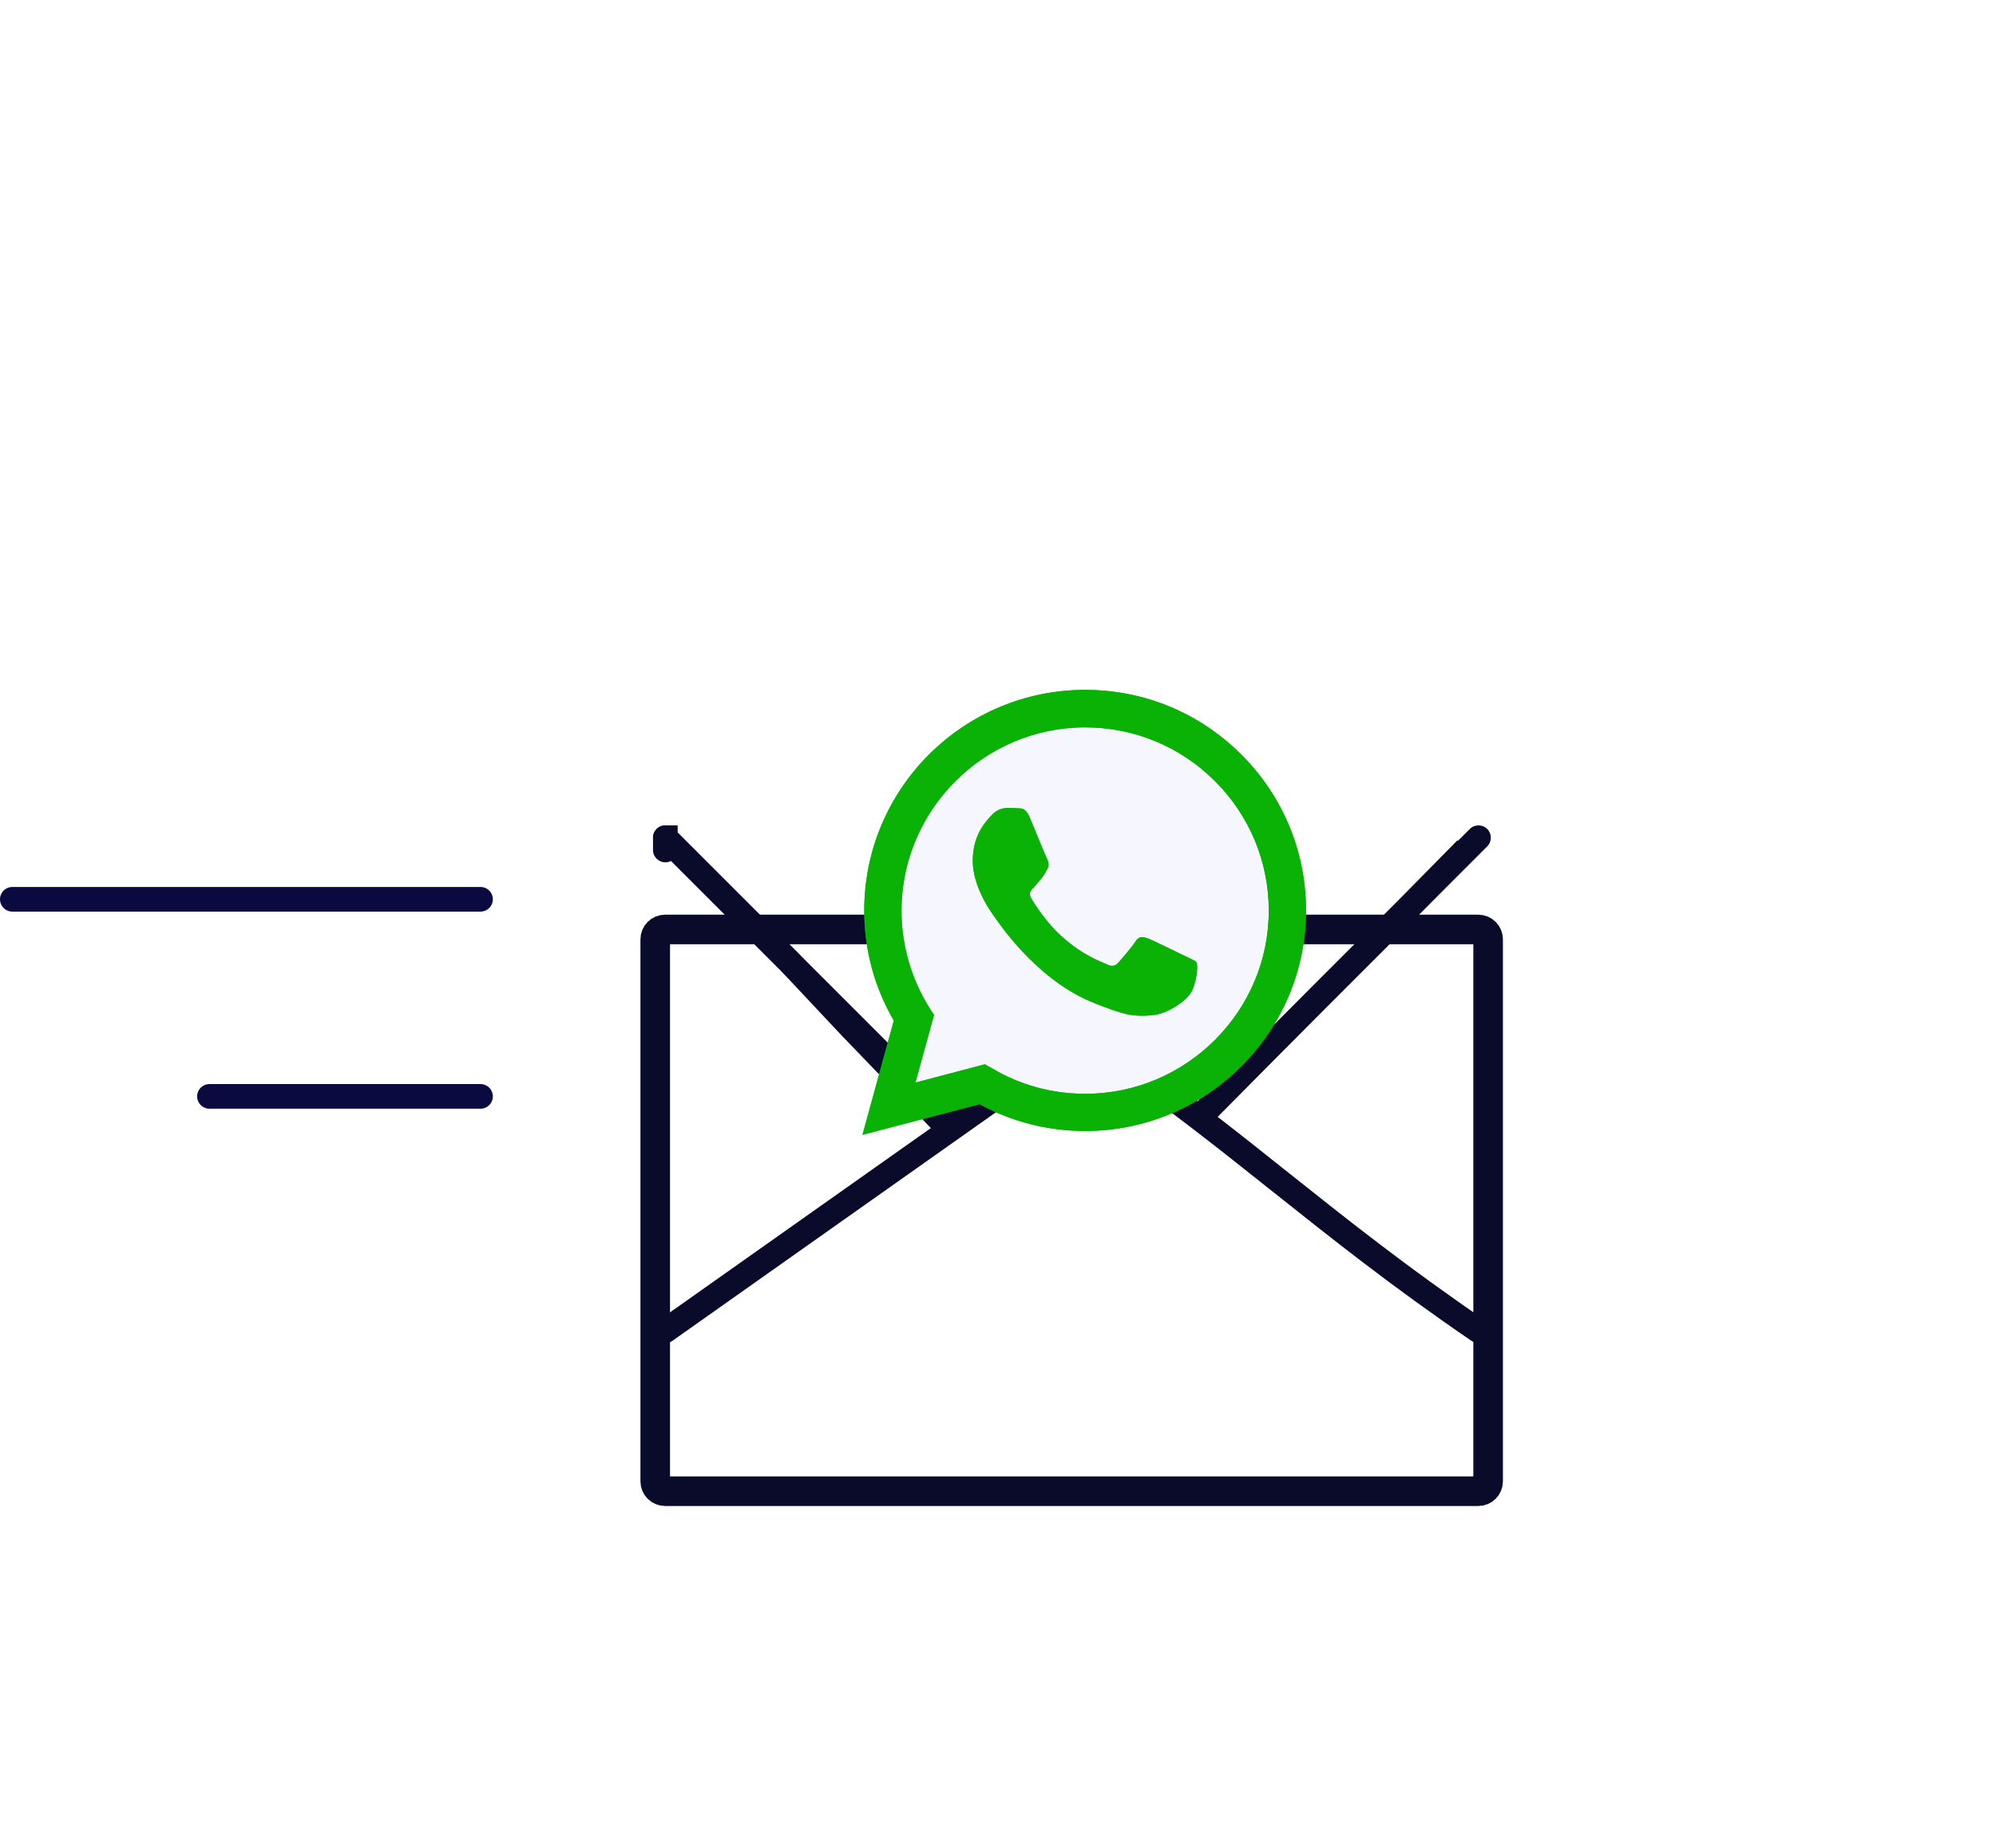 <svg width="81" height="75" viewBox="0 0 81 75" fill="none" xmlns="http://www.w3.org/2000/svg">
<line x1="0.5" y1="36.5" x2="19.5" y2="36.5" stroke="#0A0A41" stroke-linecap="round"/>
<line x1="8.5" y1="44.5" x2="19.5" y2="44.5" stroke="#0A0A41" stroke-linecap="round"/>
<g filter="url(#filter0_d_9932_13502)">
<path d="M25.99 34.125C25.99 33.573 26.438 33.125 26.99 33.125H59.99C60.542 33.125 60.99 33.573 60.99 34.125V56.125C60.99 56.677 60.542 57.125 59.99 57.125H26.99C26.438 57.125 25.99 56.677 25.99 56.125V34.125Z" fill="white"/>
<path d="M26.59 34.125C26.59 33.904 26.769 33.725 26.99 33.725H59.99C60.211 33.725 60.39 33.904 60.39 34.125V56.125C60.39 56.346 60.211 56.525 59.99 56.525H26.99C26.769 56.525 26.59 56.346 26.59 56.125V34.125Z" stroke="#0A0B2B" stroke-width="1.2"/>
</g>
<path fill-rule="evenodd" clip-rule="evenodd" d="M60.413 54.295C60.257 54.523 59.946 54.581 59.718 54.425C56.481 52.213 54.08 50.302 51.692 48.4L51.688 48.398C50.604 47.534 49.521 46.672 48.363 45.783C48.359 45.781 48.355 45.778 48.352 45.775C47.039 44.768 45.628 43.727 44.004 42.609L27.288 54.421C27.063 54.58 26.751 54.527 26.592 54.301C26.432 54.076 26.486 53.764 26.711 53.604L37.775 45.786L34.138 42.01L34.133 42.005L34.133 42.005L31.641 39.348L27.235 34.942C27.165 34.979 27.085 35 27 35C26.724 35 26.5 34.776 26.5 34.5V34C26.5 33.798 26.622 33.615 26.809 33.538C26.995 33.461 27.21 33.503 27.354 33.646L32.353 38.646L32.365 38.658L34.86 41.319L38.562 45.161L43.711 41.592L43.715 41.589C43.885 41.471 44.111 41.47 44.282 41.587C45.901 42.694 47.311 43.725 48.615 44.718L53.145 40.148L53.146 40.146L59.646 33.646C59.842 33.451 60.158 33.451 60.353 33.646C60.549 33.842 60.549 34.158 60.353 34.353L53.855 40.852L53.853 40.853L49.415 45.331C50.415 46.105 51.363 46.86 52.308 47.613L52.311 47.615C54.7 49.517 57.077 51.409 60.282 53.6C60.51 53.756 60.569 54.067 60.413 54.295Z" fill="#0A0B2B"/>
<path d="M27.5 34H27L30.5 37.5L33.5 40.5L36 43L38.5 45.5M48.5 45.5L54.5 39.5L57 37L59.5 34.458" stroke="#0A0B2B" stroke-linejoin="round"/>
<g filter="url(#filter1_d_9932_13502)">
<path fill-rule="evenodd" clip-rule="evenodd" d="M44 22.066C39.632 22.066 36.103 25.59 36.103 29.953C36.103 31.487 36.548 32.913 37.304 34.123L36.428 37.575L40.052 36.772C41.215 37.443 42.559 37.827 44 37.827C48.368 37.827 51.896 34.291 51.896 29.941C51.896 25.59 48.368 22.066 44 22.066Z" fill="#F6F6FF"/>
<path fill-rule="evenodd" clip-rule="evenodd" d="M50.372 23.625C48.68 21.935 46.436 21 44.036 21C39.092 21 35.072 25.015 35.072 29.953C35.072 31.535 35.48 33.069 36.272 34.423L35 39.061L39.752 37.815C41.06 38.534 42.536 38.905 44.036 38.905C48.98 38.905 53 34.891 53 29.953C53 27.568 52.064 25.314 50.372 23.625ZM44.036 37.395C42.692 37.395 41.384 37.036 40.244 36.353L39.968 36.197L37.148 36.94L37.904 34.195L37.724 33.92C36.98 32.733 36.584 31.367 36.584 29.965C36.584 25.866 39.932 22.522 44.036 22.522C46.028 22.522 47.9 23.301 49.304 24.703C50.708 26.105 51.488 27.975 51.488 29.965C51.488 34.051 48.14 37.395 44.036 37.395ZM48.128 31.822C47.9 31.714 46.808 31.175 46.592 31.091C46.388 31.02 46.232 30.983 46.088 31.199C45.944 31.427 45.512 31.93 45.38 32.074C45.248 32.218 45.116 32.242 44.9 32.134C44.672 32.026 43.952 31.786 43.1 31.02C42.44 30.432 41.984 29.689 41.852 29.473C41.72 29.246 41.84 29.126 41.948 29.018C42.044 28.922 42.176 28.754 42.284 28.622C42.392 28.491 42.428 28.395 42.512 28.251C42.584 28.107 42.548 27.975 42.488 27.855C42.428 27.748 41.984 26.645 41.792 26.189C41.612 25.758 41.42 25.818 41.288 25.806C41.156 25.794 41.012 25.794 40.856 25.794C40.712 25.794 40.46 25.854 40.256 26.07C40.052 26.297 39.476 26.837 39.476 27.939C39.476 29.042 40.28 30.108 40.388 30.253C40.496 30.396 41.972 32.661 44.216 33.632C44.756 33.86 45.164 34.004 45.488 34.1C46.028 34.267 46.508 34.243 46.904 34.183C47.336 34.124 48.224 33.644 48.416 33.117C48.608 32.589 48.608 32.146 48.548 32.05C48.5 31.99 48.344 31.93 48.128 31.822Z" fill="#0BB206"/>
<path fill-rule="evenodd" clip-rule="evenodd" d="M50.372 23.625C48.68 21.935 46.436 21 44.036 21C39.092 21 35.072 25.015 35.072 29.953C35.072 31.535 35.48 33.069 36.272 34.423L35 39.061L39.752 37.815C41.06 38.534 42.536 38.905 44.036 38.905C48.98 38.905 53 34.891 53 29.953C53 27.568 52.064 25.314 50.372 23.625ZM44.036 37.395C42.692 37.395 41.384 37.036 40.244 36.353L39.968 36.197L37.148 36.94L37.904 34.195L37.724 33.92C36.98 32.733 36.584 31.367 36.584 29.965C36.584 25.866 39.932 22.522 44.036 22.522C46.028 22.522 47.9 23.301 49.304 24.703C50.708 26.105 51.488 27.975 51.488 29.965C51.488 34.051 48.14 37.395 44.036 37.395ZM48.128 31.822C47.9 31.714 46.808 31.175 46.592 31.091C46.388 31.02 46.232 30.983 46.088 31.199C45.944 31.427 45.512 31.93 45.38 32.074C45.248 32.218 45.116 32.242 44.9 32.134C44.672 32.026 43.952 31.786 43.1 31.02C42.44 30.432 41.984 29.689 41.852 29.473C41.72 29.246 41.84 29.126 41.948 29.018C42.044 28.922 42.176 28.754 42.284 28.622C42.392 28.491 42.428 28.395 42.512 28.251C42.584 28.107 42.548 27.975 42.488 27.855C42.428 27.748 41.984 26.645 41.792 26.189C41.612 25.758 41.42 25.818 41.288 25.806C41.156 25.794 41.012 25.794 40.856 25.794C40.712 25.794 40.46 25.854 40.256 26.07C40.052 26.297 39.476 26.837 39.476 27.939C39.476 29.042 40.28 30.108 40.388 30.253C40.496 30.396 41.972 32.661 44.216 33.632C44.756 33.86 45.164 34.004 45.488 34.1C46.028 34.267 46.508 34.243 46.904 34.183C47.336 34.124 48.224 33.644 48.416 33.117C48.608 32.589 48.608 32.146 48.548 32.05C48.5 31.99 48.344 31.93 48.128 31.822Z" fill="#0BB206"/>
</g>
<defs>
<filter id="filter0_d_9932_13502" x="20.99" y="32.125" width="45" height="34" filterUnits="userSpaceOnUse" color-interpolation-filters="sRGB">
<feFlood flood-opacity="0" result="BackgroundImageFix"/>
<feColorMatrix in="SourceAlpha" type="matrix" values="0 0 0 0 0 0 0 0 0 0 0 0 0 0 0 0 0 0 127 0" result="hardAlpha"/>
<feOffset dy="4"/>
<feGaussianBlur stdDeviation="2.5"/>
<feComposite in2="hardAlpha" operator="out"/>
<feColorMatrix type="matrix" values="0 0 0 0 0 0 0 0 0 0 0 0 0 0 0.233 0 0 0 0.09 0"/>
<feBlend mode="normal" in2="BackgroundImageFix" result="effect1_dropShadow_9932_13502"/>
<feBlend mode="normal" in="SourceGraphic" in2="effect1_dropShadow_9932_13502" result="shape"/>
</filter>
<filter id="filter1_d_9932_13502" x="7" y="0" width="74" height="74.061" filterUnits="userSpaceOnUse" color-interpolation-filters="sRGB">
<feFlood flood-opacity="0" result="BackgroundImageFix"/>
<feColorMatrix in="SourceAlpha" type="matrix" values="0 0 0 0 0 0 0 0 0 0 0 0 0 0 0 0 0 0 127 0" result="hardAlpha"/>
<feOffset dy="7"/>
<feGaussianBlur stdDeviation="14"/>
<feComposite in2="hardAlpha" operator="out"/>
<feColorMatrix type="matrix" values="0 0 0 0 0.059 0 0 0 0 0.114 0 0 0 0 0.173 0 0 0 0.08 0"/>
<feBlend mode="normal" in2="BackgroundImageFix" result="effect1_dropShadow_9932_13502"/>
<feBlend mode="normal" in="SourceGraphic" in2="effect1_dropShadow_9932_13502" result="shape"/>
</filter>
</defs>
</svg>
